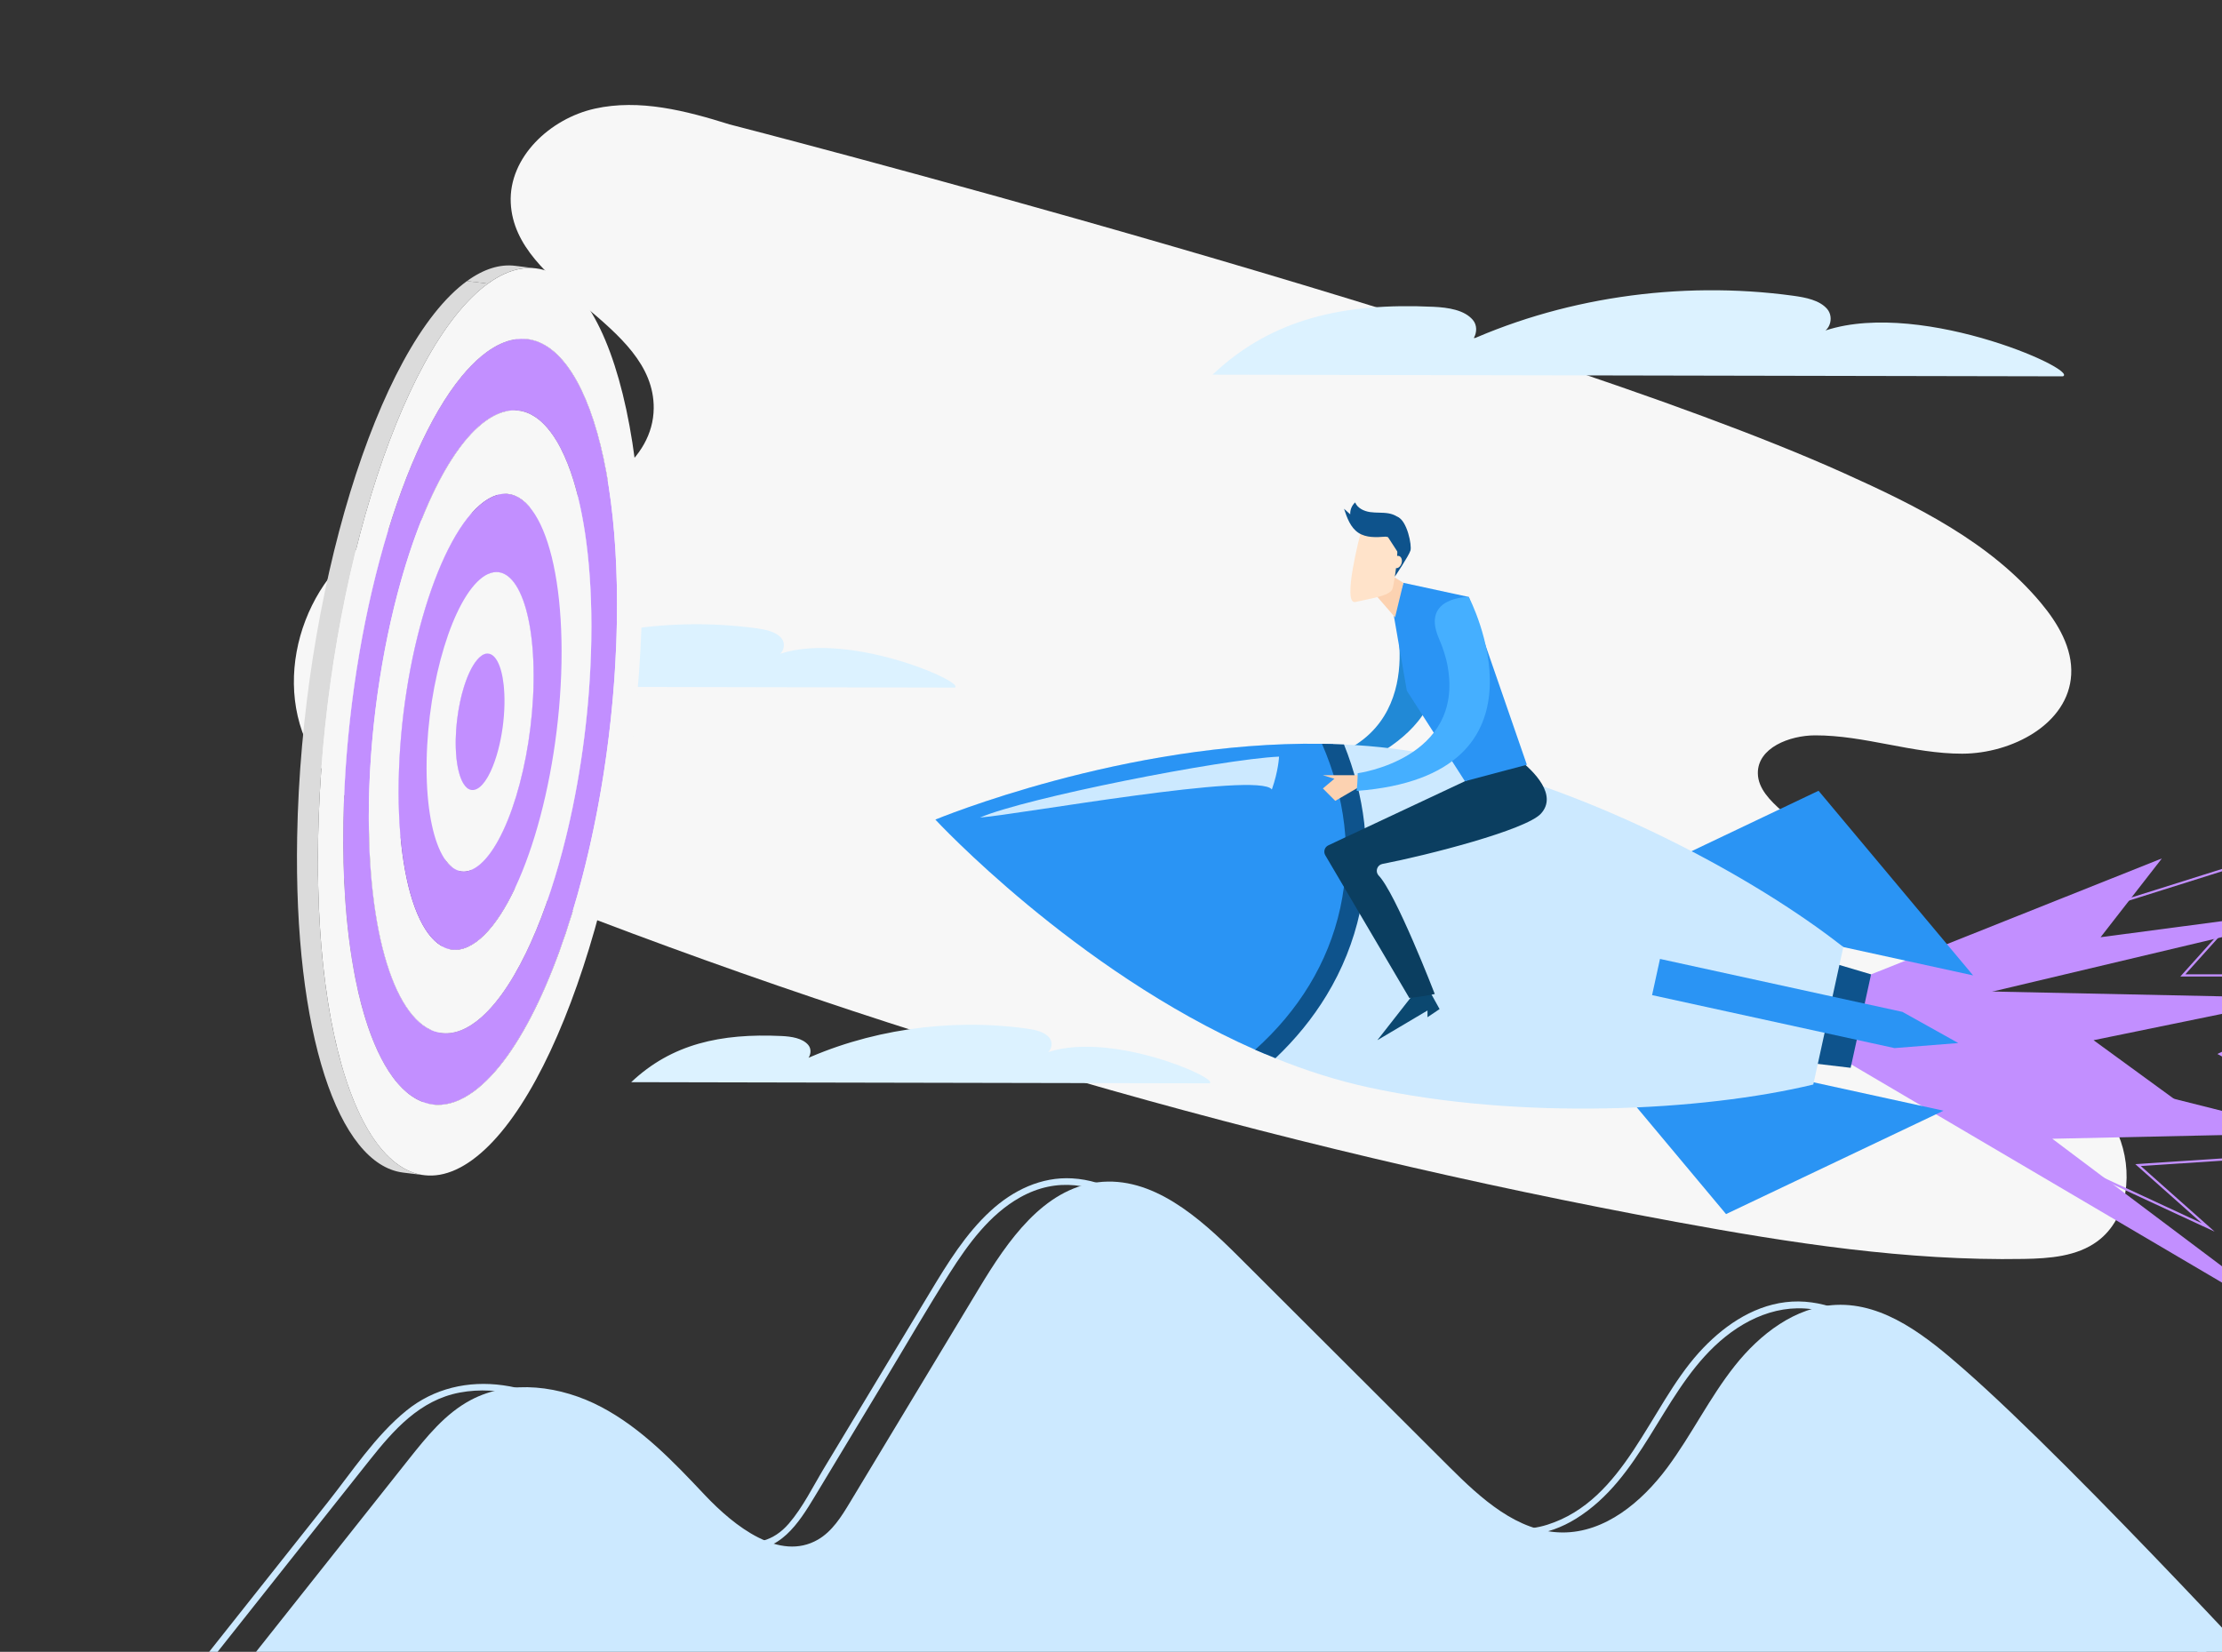 <svg width="694" height="516" viewBox="0 0 694 516" fill="none" xmlns="http://www.w3.org/2000/svg">
<rect x="0" y="0" width="694" height="516" fill="#333333" stroke="none"/>
<g clip-path="url(#clip0)">
<path d="M575.742 147.723C598.415 157.922 621.55 169.29 637.475 188.386C642.788 194.756 647.359 202.491 646.897 210.772C646.036 226.214 628.326 235.412 612.863 235.44C597.4 235.468 582.357 229.672 566.894 229.714C558.914 229.735 548.925 233.599 549.03 241.586C549.093 246.36 552.929 250.119 556.485 253.297C583.778 277.692 611.071 302.087 638.371 326.482C647.464 334.609 656.844 343.128 661.576 354.37C666.308 365.612 664.943 380.424 655.15 387.704C648.703 392.499 640.142 393.129 632.106 393.269C595.615 393.92 559.313 388.306 523.424 381.691C396.521 358.311 271.977 322.191 152.249 274.066C130.325 265.253 106.791 254.424 96.354 233.228C84.3 208.728 97.159 175.247 122.52 165.125C137.675 159.07 154.713 160.799 170.757 157.831C186.801 154.863 204.007 143.866 204.175 127.556C204.441 100.571 160.775 90.33 159.522 63.373C158.857 49.1 171.828 37.039 185.779 33.938C199.73 30.837 214.22 34.575 227.856 38.859C227.856 38.845 475.166 102.489 575.742 147.723Z" fill="#F7F7F7"/>
<path d="M613.347 427.695C601.846 417.622 588.693 406.94 573.426 407.626C560.749 408.193 549.696 416.726 541.814 426.68C533.932 436.627 528.353 448.205 520.793 458.404C512.827 469.142 501.319 478.816 487.949 478.718C473.914 478.613 462.455 468.022 452.522 458.103C430.598 436.214 408.674 414.325 386.75 392.436C374.605 380.312 359.87 367.236 342.839 369.329C325.836 371.422 314.713 387.648 305.865 402.32C292.404 424.643 278.95 446.973 265.489 469.296C262.808 473.748 259.938 478.382 255.43 480.972C243.509 487.825 229.474 476.933 220.045 466.923C210.336 456.612 200.347 446.147 187.817 439.532C175.294 432.917 159.565 430.705 147.049 437.341C139.069 441.569 133.224 448.849 127.61 455.926C105.931 483.268 84.245 510.61 62.566 537.952H721.469C721.469 537.945 649.39 459.258 613.347 427.695Z" fill="#CCE9FF"/>
<path d="M599.29 428.437C590.218 420.506 580.292 412.008 568.196 409.376C555.904 406.702 544.319 412.148 535.52 420.513C518.692 436.515 512.602 461.75 492.246 474.406C483.405 479.901 473.052 481.322 463.28 477.458C453.319 473.524 445.416 465.775 437.961 458.341C418.158 438.587 398.362 418.812 378.566 399.044C363.334 383.833 342.026 360.866 318.541 374.082C309.077 379.409 302.378 388.642 296.659 397.623C289.568 408.767 282.953 420.233 276.135 431.545C268.925 443.508 261.715 455.464 254.505 467.427C249.367 475.946 243.48 485.214 232.14 484.052C222.081 483.016 213.429 475.4 206.709 468.428C198.099 459.496 189.692 450.256 179.178 443.494C168.783 436.802 156.022 432.686 143.611 435.01C131.102 437.355 122.919 446.728 115.38 456.213C97.894 478.214 80.457 500.257 62.992 522.279C58.659 527.746 54.319 533.213 49.986 538.687C49.741 538.092 49.489 537.49 49.244 536.895C55.131 536.895 61.011 536.895 66.898 536.895C82.907 536.895 98.916 536.895 114.932 536.895C138.606 536.895 162.287 536.895 185.961 536.895C214.731 536.895 243.508 536.895 272.278 536.895C303.785 536.895 335.292 536.895 366.799 536.895C398.719 536.895 430.639 536.895 462.559 536.895C492.323 536.895 522.087 536.895 551.851 536.895C576.995 536.895 602.146 536.895 627.29 536.895C645.308 536.895 663.326 536.895 681.344 536.895C686.972 536.895 692.6 536.895 698.228 536.895C701.035 536.895 704.262 536.447 707.048 536.895C707.391 536.951 707.79 536.895 708.14 536.895C707.895 537.49 707.643 538.092 707.398 538.687C681.19 510.078 654.492 481.833 626.912 454.54C617.924 445.629 608.817 436.795 599.29 428.437C598.275 427.541 599.759 426.064 600.774 426.953C619.086 443.018 636.145 460.567 653.092 478.039C668.821 494.258 684.34 510.694 699.712 527.256C702.778 530.56 705.851 533.871 708.896 537.203C709.498 537.861 709.092 538.995 708.154 538.995C702.267 538.995 696.387 538.995 690.5 538.995C674.491 538.995 658.482 538.995 642.466 538.995C618.792 538.995 595.111 538.995 571.437 538.995C542.667 538.995 513.89 538.995 485.12 538.995C453.613 538.995 422.106 538.995 390.599 538.995C358.679 538.995 326.759 538.995 294.839 538.995C265.075 538.995 235.311 538.995 205.547 538.995C180.403 538.995 155.252 538.995 130.108 538.995C112.09 538.995 94.072 538.995 76.054 538.995C67.5 538.995 58.904 539.233 50.35 538.995C49.986 538.988 49.622 538.995 49.258 538.995C48.271 538.995 47.977 537.882 48.516 537.203C66.436 514.6 84.363 491.997 102.283 469.394C109.983 459.685 117.242 448.506 126.944 440.638C135.54 433.666 146.236 431.23 157.114 432.742C168.391 434.31 178.506 439.77 187.326 446.784C196.979 454.463 204.525 464.242 213.8 472.285C223.005 480.272 236.683 487.202 246.378 475.946C250.788 470.822 253.917 464.361 257.396 458.593C261.12 452.412 264.844 446.238 268.568 440.057C275.897 427.898 283.226 415.739 290.555 403.58C295.973 394.592 301.601 385.422 309.392 378.261C316.378 371.842 325.205 367.551 334.872 368.104C345.393 368.706 354.703 374.495 362.634 381.026C372.714 389.328 381.625 399.135 390.858 408.347C401.001 418.476 411.144 428.605 421.294 438.727C430.534 447.953 439.452 457.774 449.413 466.223C458.891 474.266 470.644 480.293 483.251 476.31C507.492 468.652 515.066 439.812 530.585 422.578C537.655 414.724 546.951 408.088 557.675 406.779C568.7 405.428 579.074 410.258 587.859 416.495C592.381 419.701 596.602 423.299 600.774 426.946C601.796 427.849 600.305 429.326 599.29 428.437Z" fill="#CCE9FF"/>
<path d="M102.773 214.405C116.444 201.469 133.034 197.843 153.558 198.802C156.918 198.963 160.677 199.523 162.616 201.847C164.548 204.171 162.462 208.413 159.179 207.762C182.356 196.8 209.985 192.677 236.221 196.268C239.119 196.667 242.276 197.297 244.012 199.292C245.741 201.294 244.593 204.948 241.653 204.976C263.206 196.037 302.077 213.299 298.185 214.79L102.773 214.405Z" fill="#DCF2FF"/>
<path d="M197.149 338.053C209.784 326.097 225.121 322.744 244.084 323.633C247.192 323.78 250.664 324.298 252.456 326.447C254.241 328.596 252.309 332.516 249.285 331.914C270.705 321.778 296.241 317.97 320.489 321.288C323.17 321.652 326.089 322.24 327.685 324.088C329.288 325.936 328.224 329.317 325.508 329.345C345.43 321.078 381.347 337.038 377.749 338.417L197.149 338.053Z" fill="#DCF2FF"/>
<path d="M577.688 308.807L718.234 311.747L653.883 324.942L688.68 350.317L575.728 323.913L577.688 308.807Z" fill="#C28FFF"/>
<path d="M572.691 329.268L725.207 419.029L640.997 355.728L721.721 353.985L572.691 316.535V329.268Z" fill="#C28FFF"/>
<path d="M691.698 384.743L668.633 364.24L749.35 358.955L694.113 329.289L747.243 304.355H682.556L719.355 263.419L718.13 263.811C716.723 264.259 577.577 308.464 572.691 308.464H571.802L616.112 349.666L691.698 384.743ZM746.865 358.416L666.911 363.652L687.666 382.104L616.448 349.05L573.454 309.052C585.032 306.77 702.828 269.397 717.108 264.861L680.981 305.048H744.107L692.559 329.24L746.865 358.416Z" fill="#C28FFF"/>
<path d="M584.394 304.376L675.226 268.158L656.081 292.77L741.537 281.465L575.728 320.798L584.394 304.376Z" fill="#C28FFF"/>
<path d="M435.721 192.845C435.721 192.845 447.124 233.207 405.614 238.66C407.686 242.979 408.106 244.736 408.106 244.736C408.106 244.736 450.393 234.621 448.293 208.84C440.845 192.565 435.721 192.845 435.721 192.845Z" fill="#2189D6"/>
<path d="M525.531 267.228L567.986 247.019L616.258 304.699L575.728 295.844L525.531 267.228Z" fill="#2A94F4"/>
<path d="M508.934 343.184L539.097 379.262L607.018 346.964L566.495 338.109L508.934 343.184Z" fill="#2A94F4"/>
<path d="M560.98 331.55L578.018 333.566L584.395 304.376L567.987 299.511L560.98 331.55Z" fill="#0E538C"/>
<path d="M292.151 256.027C292.151 256.027 335.685 303.046 392.021 327.91C393.071 328.372 394.12 328.827 395.177 329.268C396.227 329.723 397.292 330.157 398.349 330.584C407.722 334.371 417.417 337.493 427.287 339.649C474.943 350.065 531.909 347.09 566.349 338.788L575.729 295.843C547.89 273.919 497.504 246.794 449.848 236.385C439.978 234.229 429.87 233.025 419.769 232.563C418.621 232.507 417.473 232.465 416.332 232.43C415.184 232.395 414.043 232.367 412.895 232.353C351.323 231.45 292.151 256.027 292.151 256.027Z" fill="#CCE9FF"/>
<path d="M292.152 256.027C292.152 256.027 335.685 303.046 392.021 327.91C393.071 328.372 394.121 328.827 395.178 329.268C408.842 316.668 417.984 301.156 421.659 284.321C425.334 267.493 423.493 249.58 416.325 232.43C415.177 232.395 414.036 232.367 412.888 232.353C351.323 231.45 292.152 256.027 292.152 256.027Z" fill="#2A94F4"/>
<path d="M412.894 232.354C414.042 232.368 415.183 232.396 416.331 232.431C417.472 232.466 418.62 232.508 419.768 232.564C423.009 240.628 425.13 248.839 426.082 257.021C427.174 266.45 426.719 275.858 424.724 284.986C422.729 294.114 419.222 302.864 414.294 310.97C410.017 318.012 404.662 324.599 398.355 330.577C397.298 330.15 396.234 329.709 395.184 329.261C394.127 328.813 393.077 328.365 392.027 327.903C405.467 315.863 414.84 300.883 418.606 283.649C422.365 266.416 420.09 248.902 412.894 232.354Z" fill="#0E538C"/>
<path d="M399.482 236.357C381.373 237.183 320.151 249.307 306.074 255.39C318.233 254.459 392.909 240.893 397.242 246.619C399.328 240.704 399.482 236.357 399.482 236.357Z" fill="#CCE9FF"/>
<path d="M515.996 310.858L591.715 327.406L611.637 325.831L594.186 316.094L518.467 299.553L515.996 310.858Z" fill="#2A94F4"/>
<path d="M441.432 310.578L430.19 324.942L445.849 315.66V317.76L449.629 315.219L446.073 308.807L441.432 310.578Z" fill="#0B4870"/>
<path d="M430.491 273.387C429.462 272.099 430.176 270.181 431.793 269.873C445.611 267.22 476.607 259.289 481.29 254.158C486.512 248.439 479.302 240.984 474.08 237.008L457.539 244.043L414.888 264.063C413.712 264.616 413.271 266.065 413.936 267.178L440.172 311.754C440.172 311.754 444.897 311.257 448.124 310.508C448.124 310.508 435.867 278.742 430.491 273.387Z" fill="#0B3E60"/>
<path d="M424.871 242.167H413.181L416.772 243.266L413.181 246.304L417.045 250.175L424.871 245.618V242.167Z" fill="#FCD2B1"/>
<path d="M435.209 191.578L439.395 215.77L457.539 244.036L476.887 238.898L458.75 186.482L438.331 182.065L435.209 191.578Z" fill="#2A94F4"/>
<path d="M429.141 185.264L435.721 192.845L438.332 182.065L435.21 180.119L429.141 185.264Z" fill="#FCD2B1"/>
<path d="M436.512 161.471C439.501 162.675 440.999 170.333 440.537 171.95C440.075 173.567 435.665 180.119 435.665 180.119L427.797 162.815L436.512 161.471Z" fill="#0E538C"/>
<path d="M424.906 166.714C424.906 166.714 419.012 189.058 423.359 188.043C427.706 187.021 434.062 186.188 434.867 184.032C435.672 181.876 437.583 167.673 435.756 165.482C433.929 163.291 425.242 165.328 425.242 165.328L424.906 166.714Z" fill="#FFE3CA"/>
<path d="M437.094 167.4C438.144 166.504 438.592 164.957 438.186 163.634C437.612 161.779 435.631 160.708 433.72 160.372C431.809 160.036 429.842 160.246 427.917 159.966C425.999 159.686 423.983 158.741 423.255 156.949C422.219 157.873 421.638 159.287 421.722 160.673C421.078 160.092 420.427 159.511 419.783 158.93C420.714 161.765 421.799 164.81 424.291 166.448C426.72 168.037 429.856 167.869 432.747 167.645C432.754 167.638 436.044 168.296 437.094 167.4Z" fill="#0E538C"/>
<path d="M432.984 166.973L437.044 173.245L437.443 165.447L432.984 166.973Z" fill="#0E538C"/>
<path d="M435.81 177.449C435.055 177.221 434.698 176.193 435.012 175.153C435.326 174.113 436.192 173.455 436.947 173.683C437.702 173.911 438.06 174.939 437.746 175.979C437.432 177.019 436.565 177.677 435.81 177.449Z" fill="#FFE3CA"/>
<path d="M458.751 186.482C458.751 186.482 487.815 242.167 423.73 247.074C424.052 243.952 424.052 241.544 424.052 241.544C424.052 241.544 457.211 237.127 452.178 208.308C451.639 205.235 450.638 202.267 449.399 199.404C443.757 186.335 458.751 186.482 458.751 186.482Z" fill="#45AFFF"/>
<path d="M150.437 331.032C152.775 331.319 155.204 331.62 156.975 331.851C170.828 313.903 182.553 279.932 188.51 241.838C186.326 241.572 184.149 241.299 181.965 241.033C176.008 279.113 164.29 313.077 150.437 331.032Z" fill="#F7F7F7"/>
<path d="M150.437 331.032C150.29 331.221 150.143 331.41 149.996 331.599C152.18 331.865 154.357 332.138 156.541 332.404C156.688 332.222 156.828 332.033 156.975 331.851C155.204 331.62 152.775 331.319 150.437 331.032Z" fill="#F7F7F7"/>
<path d="M149.996 331.599C147.189 335.162 144.291 338.06 141.344 340.202L147.889 341.007C150.836 338.865 153.734 335.967 156.541 332.404C154.357 332.138 152.18 331.865 149.996 331.599Z" fill="#F7F7F7"/>
<path d="M178.137 199.439C177.213 251.316 160.917 304.663 141.737 318.6L148.282 319.405C167.462 305.468 183.758 252.121 184.682 200.244C184.913 187.273 184.164 175.625 182.603 165.664C180.419 165.398 178.242 165.125 176.058 164.859C177.612 174.82 178.368 186.468 178.137 199.439Z" fill="#C28FFF"/>
<path d="M160.517 260.227C155.694 276.019 149.198 288.332 142.177 293.435L148.722 294.24C155.743 289.137 162.239 276.824 167.062 261.032C164.878 260.766 162.701 260.493 160.517 260.227Z" fill="#F7F7F7"/>
<path d="M149.163 261.564C147.126 265.302 144.907 268.165 142.597 269.838L149.142 270.643C151.445 268.97 153.671 266.107 155.708 262.369C153.531 262.103 151.347 261.837 149.163 261.564Z" fill="#C28FFF"/>
<path d="M150.787 223.4C149.912 233.298 146.713 242.58 143.038 245.254L149.583 246.059C153.258 243.385 156.457 234.103 157.332 224.205C155.155 223.932 152.971 223.666 150.787 223.4Z" fill="#F7F7F7"/>
<path d="M168.833 206.194C168.497 225.178 165.34 244.435 160.517 260.227C162.701 260.493 164.878 260.766 167.062 261.032C171.885 245.247 175.035 225.99 175.378 206.999C175.931 176.192 168.903 155.563 158.739 154.31L152.194 153.505C162.358 154.765 169.379 175.394 168.833 206.194Z" fill="#F7F7F7"/>
<path d="M186.123 193.636C185.836 209.582 184.373 225.64 181.965 241.033C184.149 241.299 186.326 241.572 188.51 241.838C190.918 226.452 192.381 210.387 192.668 194.441C193.592 142.683 181.79 108.019 164.71 105.919L158.165 105.114C175.245 107.214 187.047 141.878 186.123 193.636Z" fill="#F7F7F7"/>
<path d="M160.111 212.536C159.775 231.247 155.281 250.357 149.17 261.571C151.354 261.837 153.531 262.11 155.715 262.376C161.833 251.162 166.327 232.052 166.656 213.341C167.02 193.104 162.407 179.552 155.729 178.733L149.184 177.928C155.855 178.747 160.468 192.299 160.111 212.536Z" fill="#C28FFF"/>
<path d="M155.407 127.465C165.011 128.648 172.564 142.501 176.057 164.859C178.241 165.125 180.418 165.398 182.602 165.664C179.109 143.306 171.556 129.453 161.952 128.27C159.985 128.032 157.367 127.71 155.407 127.465Z" fill="#C28FFF"/>
<path d="M151.018 219.137C150.99 220.558 150.913 221.979 150.787 223.393C152.971 223.659 155.148 223.932 157.332 224.198C157.458 222.784 157.535 221.363 157.563 219.942C157.731 210.723 155.624 204.549 152.579 204.178L146.034 203.373C149.079 203.744 151.186 209.925 151.018 219.137Z" fill="#F7F7F7"/>
<path d="M142.604 269.838C140.861 271.105 139.195 271.602 137.641 271.413L144.186 272.218C145.74 272.407 147.406 271.91 149.149 270.643C147.182 270.405 144.515 269.348 142.604 269.838Z" fill="#C28FFF"/>
<path d="M143.038 245.247C142.247 245.821 141.484 246.052 140.777 245.961L147.322 246.766C148.029 246.85 148.792 246.626 149.583 246.052C147.623 245.814 144.956 244.75 143.038 245.247Z" fill="#F7F7F7"/>
<path d="M142.177 293.435C139.524 295.36 136.99 296.123 134.624 295.829L141.169 296.634C143.535 296.928 146.069 296.165 148.722 294.24C146.762 294.002 144.144 293.673 142.177 293.435Z" fill="#F7F7F7"/>
<path d="M141.729 318.6C138.11 321.232 134.645 322.268 131.411 321.869L137.956 322.674C141.19 323.073 144.655 322.037 148.274 319.405C146.314 319.167 143.647 318.103 141.729 318.6Z" fill="#C28FFF"/>
<path d="M141.344 340.202C136.892 343.436 132.629 344.717 128.653 344.227L135.198 345.032C139.174 345.522 143.437 344.241 147.889 341.007C145.929 340.769 143.311 340.44 141.344 340.202Z" fill="#F7F7F7"/>
<path d="M152.579 204.178L146.034 203.373C145.327 203.289 144.564 203.513 143.773 204.087L150.318 204.892C151.116 204.318 151.872 204.094 152.579 204.178Z" fill="#C28FFF"/>
<path d="M155.722 178.733L149.177 177.928C147.623 177.739 145.957 178.236 144.214 179.503L150.759 180.308C152.502 179.041 154.168 178.537 155.722 178.733Z" fill="#F7F7F7"/>
<path d="M158.738 154.317L152.193 153.512C149.827 153.218 147.286 153.981 144.633 155.906L151.178 156.711C153.831 154.779 156.372 154.023 158.738 154.317Z" fill="#C28FFF"/>
<path d="M140.777 245.961L147.322 246.766C144.284 246.388 142.177 240.221 142.345 230.995C142.548 219.634 146.118 207.937 150.318 204.892L143.773 204.087C139.573 207.139 136.003 218.829 135.8 230.19C135.639 239.416 137.739 245.59 140.777 245.961Z" fill="#C28FFF"/>
<path d="M161.951 128.27L155.406 127.465C152.172 127.066 148.707 128.102 145.081 130.734L151.626 131.539C155.252 128.914 158.717 127.871 161.951 128.27Z" fill="#F7F7F7"/>
<path d="M164.71 105.919L158.165 105.114C154.189 104.624 149.926 105.898 145.467 109.139L152.012 109.944C156.471 106.703 160.734 105.429 164.71 105.919Z" fill="#C28FFF"/>
<path d="M137.641 271.413L144.186 272.218C137.508 271.392 132.895 257.84 133.259 237.61C133.707 212.662 141.547 187.007 150.766 180.308L144.221 179.503C135.002 186.202 127.162 211.857 126.714 236.805C126.35 257.035 130.963 270.587 137.641 271.413Z" fill="#F7F7F7"/>
<path d="M134.624 295.829L141.169 296.634C131.005 295.381 123.984 274.745 124.53 243.945C125.209 205.963 137.144 166.91 151.179 156.711L144.634 155.906C130.599 166.105 118.664 205.165 117.985 243.14C117.439 273.94 124.46 294.576 134.624 295.829Z" fill="#C28FFF"/>
<path d="M131.411 321.869L137.956 322.674C124.075 320.959 114.485 292.777 115.234 250.7C116.158 198.823 132.454 145.476 151.634 131.539L145.089 130.734C125.909 144.664 109.613 198.018 108.689 249.895C107.933 291.972 117.523 320.161 131.411 321.869Z" fill="#F7F7F7"/>
<path d="M128.646 344.227L135.191 345.032C118.118 342.925 106.316 308.261 107.24 256.51C108.381 192.705 128.429 127.087 152.012 109.944L145.467 109.139C121.877 126.275 101.836 191.9 100.695 255.705C99.771 307.456 111.573 342.12 128.646 344.227Z" fill="#C28FFF"/>
<path d="M152.012 109.944C128.421 127.08 108.381 192.705 107.24 256.51C106.099 320.322 124.299 358.15 147.889 341.014C171.479 323.878 191.527 258.26 192.668 194.448C193.802 130.636 175.602 92.801 152.012 109.944ZM148.274 319.405C129.094 333.335 114.302 302.584 115.226 250.7C116.15 198.823 132.447 145.476 151.627 131.539C170.807 117.602 185.598 148.367 184.674 200.244C183.75 252.128 167.454 305.475 148.274 319.405Z" fill="#C28FFF"/>
<path d="M150.759 180.308C141.54 187.007 133.7 212.662 133.252 237.61C132.804 262.558 139.923 277.349 149.142 270.65C158.368 263.951 166.201 238.296 166.649 213.348C167.097 188.393 159.978 173.602 150.759 180.308ZM149.583 246.052C145.383 249.104 142.142 242.37 142.345 231.002C142.548 219.641 146.118 207.944 150.318 204.899C154.518 201.847 157.766 208.588 157.563 219.949C157.36 231.317 153.79 243 149.583 246.052Z" fill="#F7F7F7"/>
<path d="M115.227 250.707C115.906 212.613 124.88 173.721 137.186 150.229C137.445 149.732 137.711 149.235 137.977 148.752C139.3 146.323 140.665 144.076 142.058 142.018C142.338 141.605 142.618 141.206 142.898 140.807C145.705 136.859 148.631 133.723 151.627 131.546C155.225 128.935 158.662 127.892 161.875 128.27C163.751 128.487 165.543 129.187 167.251 130.342C167.741 130.671 168.217 131.035 168.686 131.441C169.155 131.84 169.624 132.281 170.079 132.757C171.444 134.178 172.732 135.914 173.943 137.951C174.349 138.63 174.741 139.344 175.119 140.086C175.504 140.828 175.875 141.605 176.239 142.417C176.603 143.229 176.96 144.069 177.303 144.937C181.944 156.704 184.695 174.134 184.716 195.456C184.716 197.038 184.702 198.634 184.674 200.258C184.31 220.523 181.608 241.012 177.296 259.289C177.121 260.017 176.946 260.745 176.771 261.473C175.35 267.262 173.775 272.82 172.053 278.056C170.121 283.95 168.021 289.438 165.774 294.415C165.277 295.521 164.773 296.599 164.262 297.656C159.404 307.673 153.965 315.282 148.267 319.419C147.371 320.07 146.482 320.63 145.6 321.085C145.012 321.393 144.431 321.652 143.857 321.876C143.283 322.1 142.709 322.275 142.149 322.415C141.302 322.625 140.469 322.737 139.643 322.765C139.097 322.779 138.551 322.758 138.019 322.695C124.635 321.134 115.22 294.996 115.185 255.516C115.185 253.927 115.199 252.324 115.227 250.707ZM148.722 294.24C162.764 284.041 174.699 244.981 175.371 207.006C176.05 169.024 165.214 146.512 151.172 156.711C137.137 166.91 125.202 205.97 124.523 243.945C123.851 281.927 134.687 304.439 148.722 294.24Z" fill="#F7F7F7"/>
<path d="M125.922 366.298L132.467 367.103C112.237 364.604 98.258 323.542 99.358 262.229C100.709 186.643 124.453 108.901 152.396 88.601L145.851 87.796C117.907 108.096 94.156 185.838 92.812 261.424C91.713 322.737 105.693 363.806 125.922 366.298Z" fill="#DBDBDB"/>
<path d="M99.351 262.236C100.702 186.65 124.446 108.908 152.39 88.608C180.334 68.301 201.894 113.122 200.55 188.715C199.199 264.308 175.455 342.043 147.504 362.343C119.567 382.643 98.007 337.829 99.351 262.236ZM107.87 281.801C108.066 284.51 108.304 287.149 108.577 289.711C108.836 292.112 109.123 294.443 109.452 296.711C109.578 297.6 109.711 298.482 109.851 299.35C110.075 300.771 110.313 302.164 110.565 303.529C110.698 304.264 110.838 304.985 110.978 305.706C111.237 307.008 111.51 308.275 111.79 309.521C111.853 309.808 111.923 310.095 111.986 310.382C112.224 311.404 112.469 312.405 112.728 313.385C112.805 313.693 112.889 313.994 112.973 314.302C113.757 317.207 114.604 319.93 115.528 322.464C115.661 322.828 115.794 323.178 115.927 323.535C116.578 325.264 117.264 326.895 117.985 328.435C118.678 329.912 119.392 331.305 120.134 332.6C120.974 334.063 121.849 335.414 122.752 336.632C123.235 337.283 123.732 337.899 124.243 338.48C124.306 338.557 124.376 338.634 124.439 338.704C125.244 339.614 126.07 340.433 126.91 341.154C127.491 341.651 128.079 342.099 128.681 342.505C129.283 342.911 129.885 343.268 130.508 343.583C131.124 343.898 131.754 344.164 132.384 344.381C132.958 344.584 133.539 344.738 134.127 344.857C134.239 344.878 134.351 344.899 134.463 344.92C135.037 345.025 135.618 345.095 136.206 345.123C136.234 345.123 136.262 345.13 136.29 345.13C139.951 345.284 143.843 343.961 147.896 341.021C162.358 330.514 175.483 301.793 183.743 266.436C184.072 265.043 184.387 263.636 184.695 262.222C185.178 260.01 185.647 257.777 186.095 255.523C186.767 252.135 187.39 248.698 187.971 245.226C188.181 243.966 188.384 242.692 188.58 241.425C190.19 231.044 191.373 220.362 192.052 209.617C192.059 209.491 192.066 209.365 192.073 209.239C192.381 204.311 192.584 199.376 192.668 194.448C193.809 130.643 175.609 92.808 152.019 109.951C149.842 111.533 147.693 113.535 145.586 115.901C145.131 116.412 144.676 116.944 144.228 117.49C124.166 141.808 108.255 199.873 107.247 256.51C107.079 265.477 107.303 273.94 107.87 281.801Z" fill="#F7F7F7"/>
<path d="M143.675 219.361C143.801 218.766 143.934 218.171 144.074 217.597C144.151 217.282 144.235 216.967 144.312 216.659C144.473 216.036 144.648 215.434 144.83 214.839C144.921 214.545 145.012 214.251 145.103 213.964C145.292 213.39 145.488 212.837 145.691 212.298C147.007 208.805 148.61 206.145 150.318 204.899C150.843 204.514 151.354 204.29 151.844 204.206C154.539 203.737 156.639 207.587 157.325 214.083C157.353 214.377 157.388 214.678 157.409 214.986C157.458 215.595 157.5 216.232 157.528 216.883C157.57 217.863 157.577 218.885 157.563 219.956C157.472 224.933 156.744 229.966 155.589 234.313C155.428 234.936 155.253 235.538 155.071 236.133C154.707 237.316 154.315 238.429 153.902 239.465C153.482 240.501 153.041 241.453 152.572 242.3C152.453 242.51 152.341 242.72 152.222 242.923C151.746 243.721 151.256 244.421 150.745 244.995C150.367 245.429 149.975 245.786 149.583 246.073C148.008 247.214 146.566 246.983 145.39 245.646C145.194 245.422 145.005 245.17 144.823 244.89C144.375 244.183 143.969 243.294 143.626 242.237C143.486 241.817 143.36 241.369 143.248 240.893C143.073 240.186 142.919 239.416 142.793 238.597C142.492 236.686 142.331 234.495 142.331 232.073C142.331 231.73 142.331 231.373 142.338 231.023C142.415 227.033 142.898 223.029 143.675 219.361Z" fill="#C28FFF"/>
<path d="M167.439 83.841L160.894 83.036C156.183 82.455 151.129 83.967 145.851 87.803L152.396 88.608C157.674 84.772 162.728 83.26 167.439 83.841Z" fill="#DBDBDB"/>
<path d="M151.179 156.711C137.144 166.91 125.209 205.97 124.53 243.945C123.851 281.927 134.687 304.439 148.722 294.24C162.764 284.041 174.699 244.981 175.371 207.006C176.057 169.024 165.221 146.512 151.179 156.711ZM149.142 270.65C139.923 277.349 132.804 262.558 133.252 237.61C133.7 212.662 141.54 187.007 150.759 180.308C159.985 173.609 167.097 188.393 166.656 213.348C166.208 238.289 158.368 263.944 149.142 270.65Z" fill="#C28FFF"/>
<path d="M378.707 117.042C397.292 99.465 419.839 94.53 447.734 95.839C452.305 96.056 457.415 96.819 460.04 99.976C462.672 103.133 459.83 108.901 455.371 108.012C486.871 93.109 524.426 87.509 560.084 92.388C564.025 92.927 568.316 93.781 570.668 96.504C573.02 99.22 571.459 104.19 567.469 104.232C596.771 92.073 649.6 115.53 644.308 117.56L378.707 117.042Z" fill="#DCF2FF"/>
</g>
<defs>
<clipPath id="clip0">
<rect width="756" height="516" fill="white" transform="matrix(-1 0 0 1 756 0)"/>
</clipPath>
</defs>
</svg>
